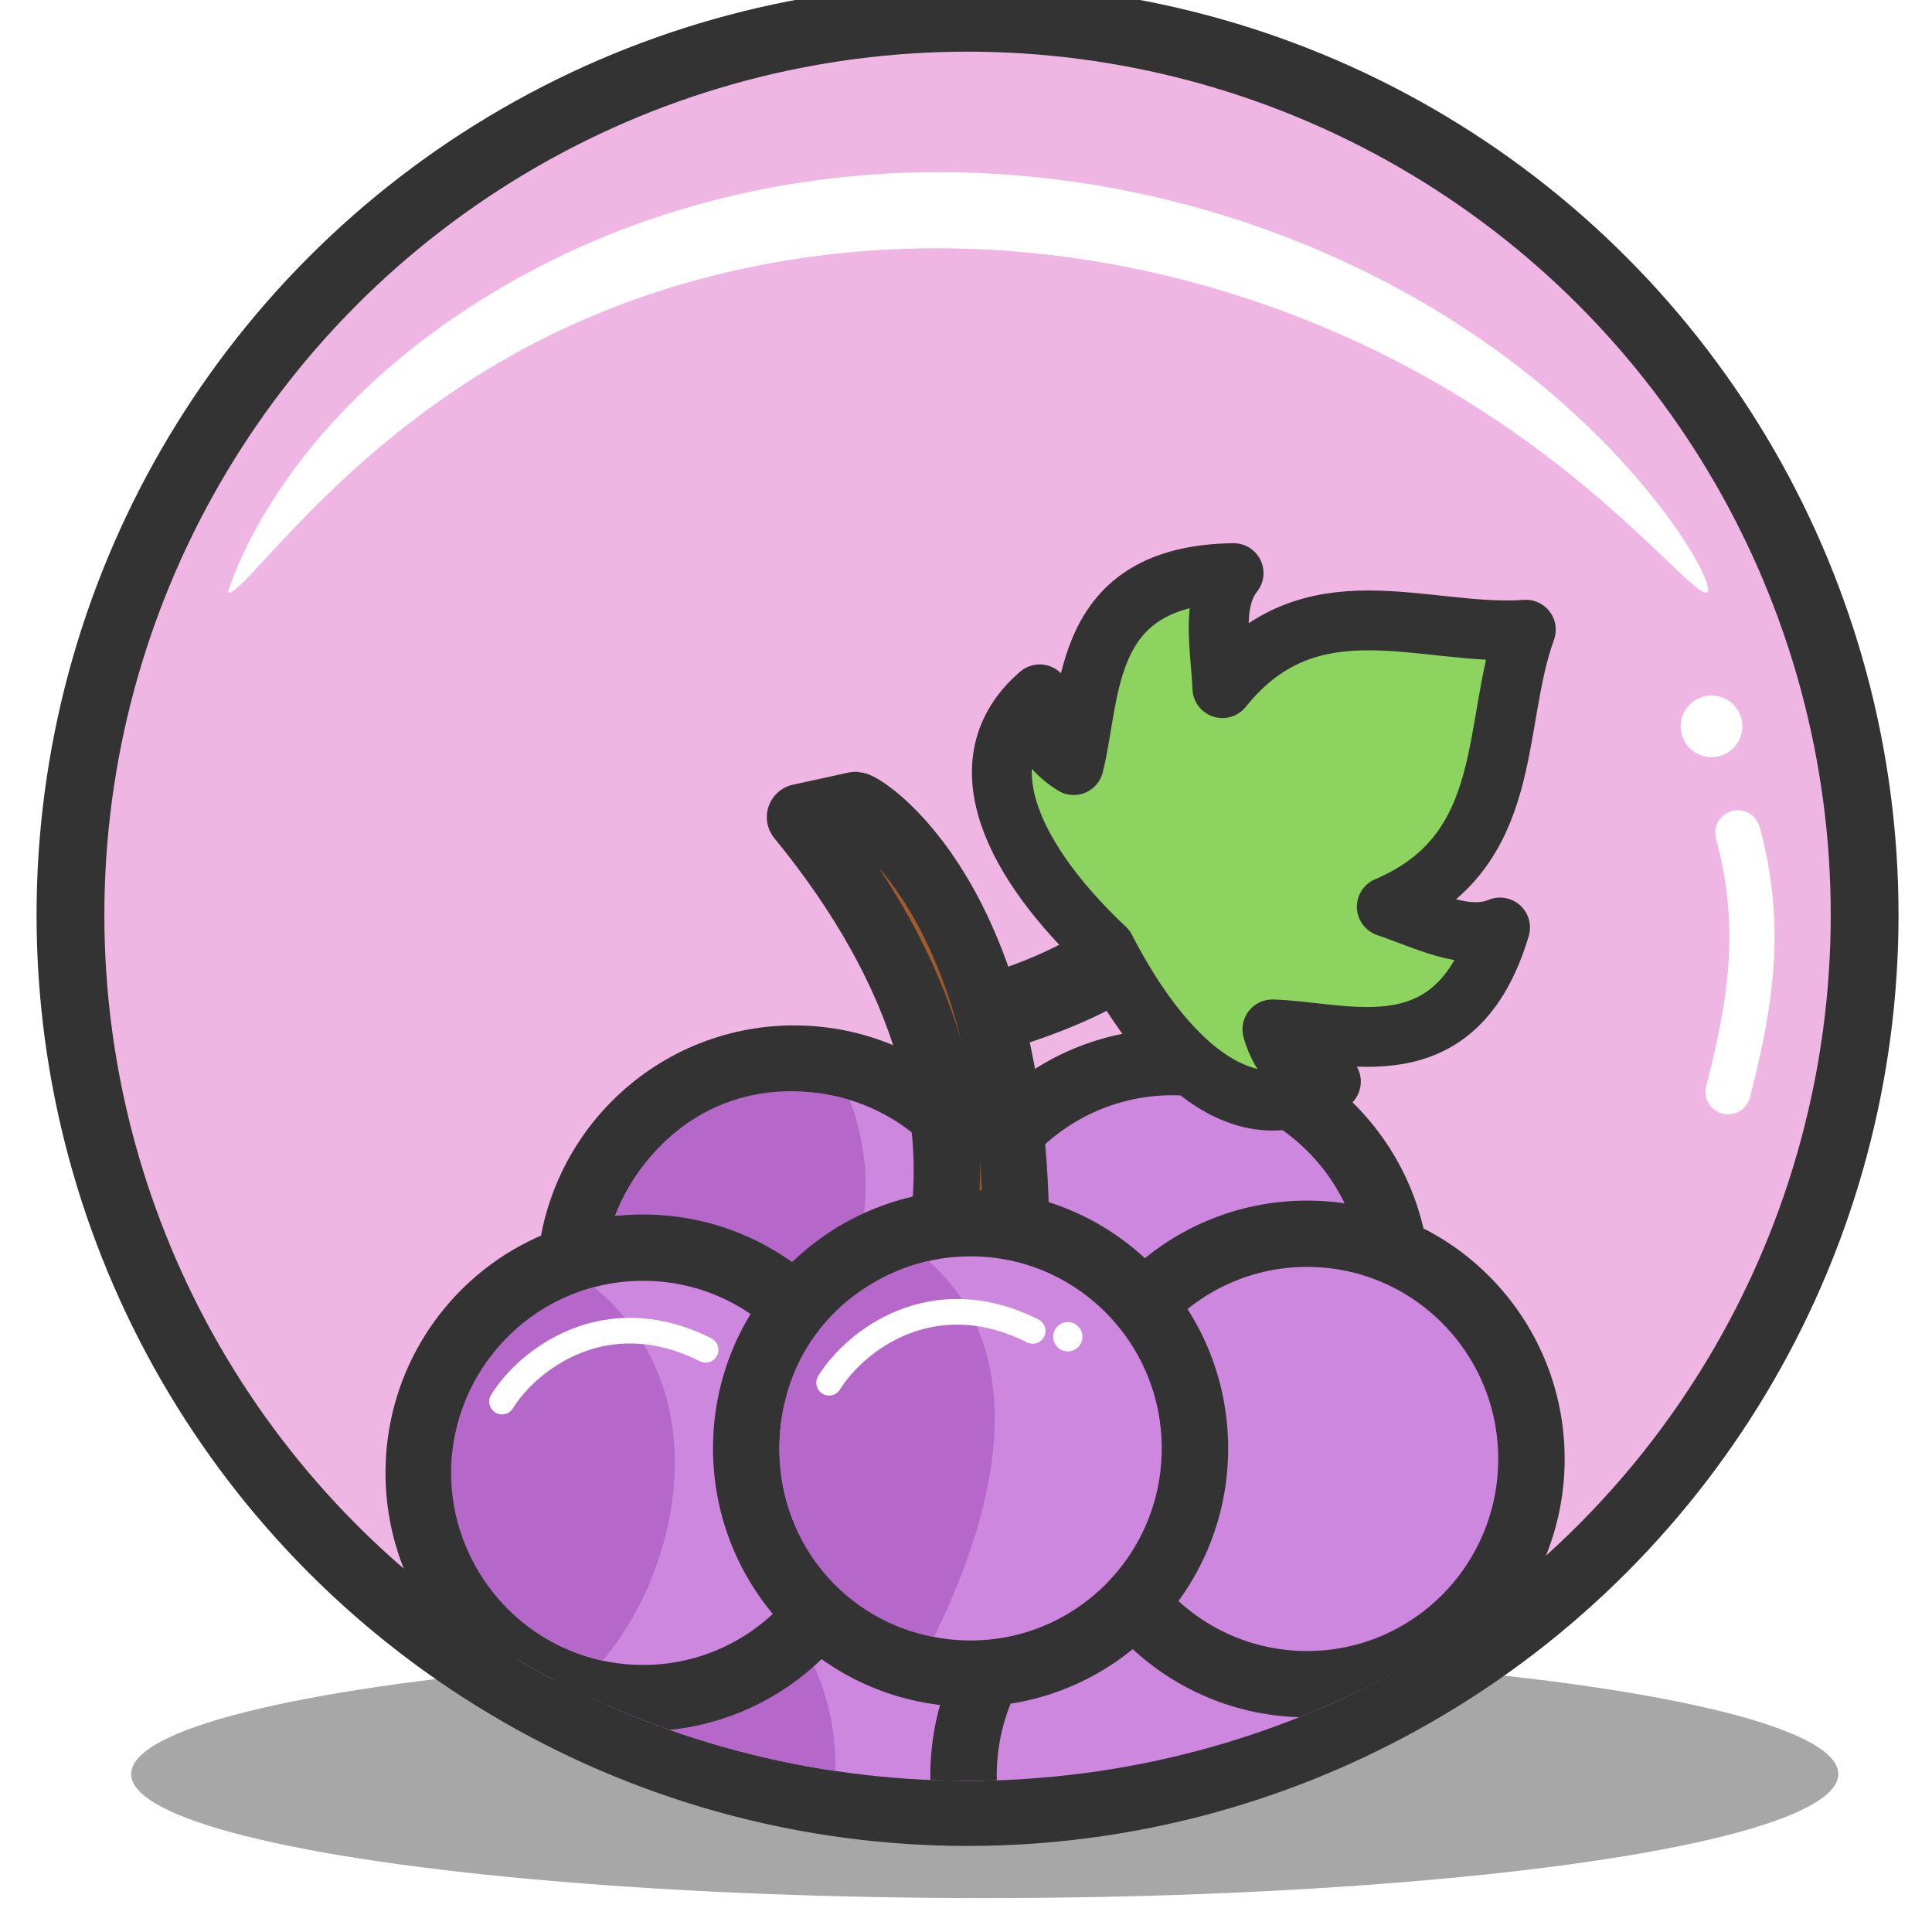 <?xml version="1.0" ?><svg height="128" id="svg6449" version="1.1" viewBox="0 0 33.867 33.867" width="128" xmlns="http://www.w3.org/2000/svg" xmlns:cc="http://creativecommons.org/ns#" xmlns:dc="http://purl.org/dc/elements/1.1/" xmlns:inkscape="http://www.inkscape.org/namespaces/inkscape" xmlns:rdf="http://www.w3.org/1999/02/22-rdf-syntax-ns#" xmlns:sodipodi="http://sodipodi.sourceforge.net/DTD/sodipodi-0.dtd" xmlns:svg="http://www.w3.org/2000/svg"><defs id="defs6443"><clipPath clipPathUnits="userSpaceOnUse" id="clipPath5143"><ellipse cx="209.948" cy="1573.112" id="ellipse5145" rx="55.764" ry="55.767" style="display:inline;opacity:0.435;fill:#ffaaaa;fill-rule:evenodd;stroke:#333333;stroke-width:4.214;stroke-linecap:round;stroke-linejoin:round;stroke-miterlimit:4;stroke-dasharray:none;stroke-dashoffset:6.6;stroke-opacity:1"/></clipPath><clipPath clipPathUnits="userSpaceOnUse" id="clipPath11046"><ellipse cx="209.948" cy="1380.626" id="ellipse11048" rx="55.764" ry="55.767" style="display:inline;opacity:0.476;fill:#ffaaaa;fill-rule:evenodd;stroke:#333333;stroke-width:4.214;stroke-linecap:round;stroke-linejoin:round;stroke-miterlimit:4;stroke-dasharray:none;stroke-dashoffset:6.6;stroke-opacity:1"/></clipPath><clipPath clipPathUnits="userSpaceOnUse" id="clipPath8754"><ellipse cx="205.483" cy="1298.398" id="ellipse8756" rx="78.184" ry="83.01" style="display:inline;opacity:0.419;fill:#ffaaaa;fill-opacity:1;fill-rule:evenodd;stroke:#333333;stroke-width:4.214;stroke-linecap:round;stroke-linejoin:round;stroke-miterlimit:4;stroke-dasharray:none;stroke-dashoffset:6.6;stroke-opacity:1"/></clipPath><clipPath clipPathUnits="userSpaceOnUse" id="clipPath5060"><ellipse cx="68.5" cy="1656.688" id="ellipse5062" rx="71.409" ry="71.224" style="display:inline;opacity:0.452;fill:#ffe680;fill-rule:evenodd;stroke:#333333;stroke-width:4.214;stroke-linecap:round;stroke-linejoin:round;stroke-miterlimit:4;stroke-dasharray:none;stroke-dashoffset:6.6;stroke-opacity:1"/></clipPath><clipPath clipPathUnits="userSpaceOnUse" id="clipPath6174"><ellipse cx="128.297" cy="1416.068" id="ellipse6176" rx="55.764" ry="55.767" style="display:inline;opacity:0.572;fill:#ff9696;fill-opacity:1;fill-rule:evenodd;stroke:#333333;stroke-width:4.214;stroke-linecap:round;stroke-linejoin:round;stroke-miterlimit:4;stroke-dasharray:none;stroke-dashoffset:6.6;stroke-opacity:1"/></clipPath><clipPath clipPathUnits="userSpaceOnUse" id="clipPath5292"><ellipse cx="554.685" cy="1234.8" id="ellipse5294" rx="46.906" ry="46.908" style="display:inline;opacity:0.469;fill:#ffaaaa;fill-rule:evenodd;stroke:#333333;stroke-width:3.562;stroke-linecap:round;stroke-linejoin:round;stroke-miterlimit:4;stroke-dasharray:none;stroke-dashoffset:6.6;stroke-opacity:1"/></clipPath><clipPath clipPathUnits="userSpaceOnUse" id="clipPath6537"><ellipse cx="2254.023" cy="1364.222" id="ellipse6539" rx="114.455" ry="114.413" style="display:inline;fill:#d9ed88;fill-opacity:0.6;fill-rule:evenodd;stroke:#333333;stroke-width:9;stroke-linecap:round;stroke-linejoin:round;stroke-miterlimit:4;stroke-dasharray:none;stroke-dashoffset:6.6;stroke-opacity:1"/></clipPath></defs><g id="layer1" transform="translate(0,-263.133)"><g id="g5638" transform="matrix(0.282,0,0,0.282,51.344,-276.854)"><g id="g11135" transform="translate(-331.875,585)"><ellipse cx="211.015" cy="1440.124" id="ellipse10928" rx="53.06" ry="7.711" style="opacity:0.694;fill:#808080;fill-rule:evenodd;stroke:none;stroke-width:0.473px;stroke-linecap:butt;stroke-linejoin:miter;stroke-opacity:1"/><ellipse cx="209.948" cy="1386.72" id="ellipse10930" rx="55.764" ry="55.767" style="display:inline;fill:#efb5e3;fill-opacity:1;fill-rule:evenodd;stroke:#333333;stroke-width:4.214;stroke-linecap:round;stroke-linejoin:round;stroke-miterlimit:4;stroke-dasharray:none;stroke-dashoffset:6.6;stroke-opacity:1"/><path d="m 257.832,1381.617 c 1.652,6.046 0.686,11.048 -0.61,16.095" id="path10932" style="opacity:1;fill:none;fill-opacity:0;fill-rule:evenodd;stroke:#ffffff;stroke-width:2.81;stroke-linecap:round;stroke-linejoin:round;stroke-miterlimit:4;stroke-dasharray:none;stroke-dashoffset:0;stroke-opacity:1"/><ellipse cx="386.077" cy="1344.322" id="ellipse10934" rx="1.683" ry="1.683" style="fill:#ffffff;fill-opacity:1;fill-rule:evenodd;stroke:#ffffff;stroke-width:0.468px;stroke-linecap:butt;stroke-linejoin:miter;stroke-opacity:1" transform="rotate(5.469)"/><g clip-path="url(#clipPath11046)" id="g11042" transform="translate(0,4.15)"><g id="g10926" style="stroke-width:6.813;stroke-miterlimit:4;stroke-dasharray:none" transform="matrix(0.606,0,0,0.605,43.69,379.852)"><g id="g10876" style="stroke-width:6.813;stroke-miterlimit:4;stroke-dasharray:none"><ellipse cx="256.561" cy="1695.284" id="circle10596" rx="23.015" ry="23.14" style="fill:#cd87de;fill-opacity:1;fill-rule:evenodd;stroke:#333333;stroke-width:6.813;stroke-linecap:round;stroke-linejoin:round;stroke-miterlimit:4;stroke-dasharray:none;stroke-opacity:1"/><path d="m 262.276,1676.401 c -9.093,-2.673 -17.785,0.699 -22.628,8.907 -5.018,8.527 -3.116,18.365 4.198,24.768 12.757,-4.512 24.439,-17.165 18.43,-33.675 z" id="path10860" style="opacity:1;vector-effect:none;fill:#b567ca;fill-opacity:1;fill-rule:evenodd;stroke:none;stroke-width:6.813;stroke-linecap:round;stroke-linejoin:round;stroke-miterlimit:4;stroke-dasharray:none;stroke-dashoffset:0;stroke-opacity:1"/></g><ellipse cx="295.391" cy="1695.646" id="circle10606" rx="23.015" ry="23.14" style="fill:#cd87de;fill-opacity:1;fill-rule:evenodd;stroke:#333333;stroke-width:6.813;stroke-linecap:round;stroke-linejoin:round;stroke-miterlimit:4;stroke-dasharray:none;stroke-opacity:1"/></g><g id="g10942" style="stroke-width:4.435;stroke-miterlimit:4;stroke-dasharray:none" transform="matrix(0.931,0,0,0.93,10.525,97.867)"><path d="m 212.059,1389.39 c 10.54,-2.486 13.327,-5.412 13.341,-5.535 l -0.371,-0.626 c -4.08,2.682 -8.374,4.458 -12.614,4.984 z" id="path10831" style="fill:#8dd35f;fill-opacity:1;fill-rule:evenodd;stroke:#333333;stroke-width:4.435;stroke-linecap:round;stroke-linejoin:round;stroke-miterlimit:4;stroke-dasharray:none;stroke-dashoffset:0;stroke-opacity:1"/><path d="m 251.477,1362.338 c -6.782,0.492 -14.369,-3.454 -20.257,3.905 -0.111,-2.646 -0.802,-5.74 0.745,-7.689 -10.208,0.137 -9.448,7.944 -10.674,12.833 -1.854,-1.151 -2.565,-2.744 -2.272,-4.729 -5.296,4.555 -1.496,11.454 4.387,16.993 3.689,7.204 9.249,12.767 15.056,8.892 -1.979,-0.259 -3.309,-1.383 -3.902,-3.491 5.012,0.152 12.273,3.024 15.197,-6.811 -2.288,0.962 -5.059,-0.552 -7.56,-1.384 8.652,-3.68 6.953,-12.098 9.28,-18.521 z" id="path10772" style="fill:#8dd35f;fill-rule:evenodd;stroke:#333333;stroke-width:3.998;stroke-linecap:round;stroke-linejoin:round;stroke-miterlimit:4;stroke-dasharray:none;stroke-opacity:1"/></g><path d="m 212.866,1406.28 c 1.193,-23.899 -9.318,-30.497 -9.884,-30.543 l -3.449,0.754 c 7.743,9.46 10.901,19.291 8.155,28.849 z" id="path10618" style="fill:#a05a2c;fill-opacity:1;fill-rule:evenodd;stroke:#333333;stroke-width:4.125;stroke-linecap:round;stroke-linejoin:round;stroke-miterlimit:4;stroke-dasharray:none;stroke-dashoffset:0;stroke-opacity:1"/><g id="g10920" style="stroke-width:6.813;stroke-miterlimit:4;stroke-dasharray:none" transform="matrix(0.606,0,0,0.605,43.69,379.852)"><g id="g10884" style="stroke-width:6.813;stroke-miterlimit:4;stroke-dasharray:none"><ellipse cx="275.743" cy="1775.457" id="circle10733" rx="23.015" ry="23.14" style="fill:#cd87de;fill-opacity:1;fill-rule:evenodd;stroke:#333333;stroke-width:6.813;stroke-linecap:round;stroke-linejoin:round;stroke-miterlimit:4;stroke-dasharray:none;stroke-opacity:1"/><path d="m 270.431,1755.064 c -9.277,2.474 -15.67,10.873 -15.673,20.403 0.007,9.893 7.193,17.186 16.934,19.307 8.698,-10.365 12.299,-28.538 -1.26,-39.71 z" id="path10864" style="opacity:1;vector-effect:none;fill:#b567ca;fill-opacity:1;fill-rule:evenodd;stroke:none;stroke-width:6.813;stroke-linecap:round;stroke-linejoin:round;stroke-miterlimit:4;stroke-dasharray:none;stroke-dashoffset:0;stroke-opacity:1"/></g><g id="g10880" style="stroke-width:6.813;stroke-miterlimit:4;stroke-dasharray:none"><ellipse cx="257.047" cy="1746.178" id="circle10729" rx="23.015" ry="23.14" style="fill:#cd87de;fill-opacity:1;fill-rule:evenodd;stroke:#333333;stroke-width:6.813;stroke-linecap:round;stroke-linejoin:round;stroke-miterlimit:4;stroke-dasharray:none;stroke-opacity:1"/><path d="m 251.716,1725.757 c -9.277,2.474 -15.67,10.873 -15.673,20.403 0.007,9.893 7.398,17.254 17.139,19.375 8.698,-10.365 12.094,-28.607 -1.466,-39.779 z" id="path10862" style="opacity:1;vector-effect:none;fill:#b567ca;fill-opacity:1;fill-rule:evenodd;stroke:none;stroke-width:6.813;stroke-linecap:round;stroke-linejoin:round;stroke-miterlimit:4;stroke-dasharray:none;stroke-dashoffset:0;stroke-opacity:1"/></g><ellipse cx="296.956" cy="1745.816" id="circle10731" rx="23.015" ry="23.14" style="fill:#cd87de;fill-opacity:1;fill-rule:evenodd;stroke:#333333;stroke-width:6.813;stroke-linecap:round;stroke-linejoin:round;stroke-miterlimit:4;stroke-dasharray:none;stroke-opacity:1"/><ellipse cx="309.18" cy="1713.283" id="circle10727" rx="23.015" ry="23.14" style="fill:#cd87de;fill-opacity:1;fill-rule:evenodd;stroke:#333333;stroke-width:6.813;stroke-linecap:round;stroke-linejoin:round;stroke-miterlimit:4;stroke-dasharray:none;stroke-opacity:1"/><g id="g10872" style="stroke-width:6.813;stroke-miterlimit:4;stroke-dasharray:none"><ellipse cx="241.071" cy="1714.713" id="circle10586" rx="23.015" ry="23.14" style="fill:#cd87de;fill-opacity:1;fill-rule:evenodd;stroke:#333333;stroke-width:6.813;stroke-linecap:round;stroke-linejoin:round;stroke-miterlimit:4;stroke-dasharray:none;stroke-opacity:1"/><path d="m 236.037,1695.637 c -8.686,2.291 -14.659,10.245 -14.662,19.07 0.007,9.162 6.417,17.331 15.536,19.295 8.144,-9.599 11.821,-28.02 -0.874,-38.365 z" id="path10858" style="opacity:1;vector-effect:none;fill:#b567ca;fill-opacity:1;fill-rule:evenodd;stroke:none;stroke-width:6.344;stroke-linecap:round;stroke-linejoin:round;stroke-miterlimit:4;stroke-dasharray:none;stroke-dashoffset:0;stroke-opacity:1"/></g><g id="g10868" style="stroke-width:6.813;stroke-miterlimit:4;stroke-dasharray:none"><ellipse cx="274.665" cy="1712.199" id="circle10598" rx="23.015" ry="23.14" style="fill:#cd87de;fill-opacity:1;fill-rule:evenodd;stroke:#333333;stroke-width:6.813;stroke-linecap:round;stroke-linejoin:round;stroke-miterlimit:4;stroke-dasharray:none;stroke-opacity:1"/><path d="m 270.344,1692.942 c -9.207,2.23 -15.289,9.79 -15.293,19.32 0.007,9.893 6.973,17.694 15.858,19.302 7.958,-16.171 8.839,-30.33 -0.566,-38.622 z" id="path10849" style="opacity:1;vector-effect:none;fill:#b567ca;fill-opacity:1;fill-rule:evenodd;stroke:none;stroke-width:6.813;stroke-linecap:round;stroke-linejoin:round;stroke-miterlimit:4;stroke-dasharray:none;stroke-dashoffset:0;stroke-opacity:1"/></g></g></g><path d="m 163.965,1366.657 c 0.037,0.023 3.198,-11.861 19.45,-20.278 7.246,-3.738 16.256,-6.074 26.245,-5.81 0.123,0 0.246,0.01 0.369,0.011 10.204,0.329 19.272,3.23 26.479,7.098 7.383,3.959 12.457,8.757 15.543,12.475 3.093,3.726 4.193,6.283 3.888,6.504 -0.398,0.288 -2.166,-1.767 -5.614,-4.845 -3.465,-3.093 -8.588,-7.13 -15.665,-10.479 -6.905,-3.265 -15.369,-5.728 -24.782,-6.023 -0.113,0 -0.227,-0.01 -0.341,-0.01 -9.204,-0.23 -17.497,1.683 -24.307,4.801 -7.219,3.29 -12.434,7.837 -15.776,11.173 -3.39,3.384 -5.057,5.654 -5.489,5.382 z" id="path10936" style="opacity:1;fill:#ffffff;fill-opacity:1;fill-rule:evenodd;stroke:none;stroke-width:9.465;stroke-linecap:round;stroke-linejoin:round;stroke-miterlimit:4;stroke-dasharray:none;stroke-dashoffset:0;stroke-opacity:1"/></g><path d="m -117.878,1997.579 c -6.215,-3.122 -11.03,0.6 -12.655,3.22" id="path11379" style="opacity:1;fill:none;fill-opacity:1;fill-rule:evenodd;stroke:#ffffff;stroke-width:1.594;stroke-linecap:round;stroke-linejoin:round;stroke-miterlimit:4;stroke-dasharray:none;stroke-dashoffset:0;stroke-opacity:1"/><ellipse cx="-1609.391" cy="-1190.514" id="ellipse11381" rx="0.91" ry="0.91" style="fill:#ffffff;fill-opacity:1;fill-rule:evenodd;stroke:none;stroke-width:0.291px;stroke-linecap:butt;stroke-linejoin:miter;stroke-opacity:1" transform="matrix(0.64,-0.768,-0.768,-0.64,0,0)"/><path d="m -138.21,1998.751 c -6.215,-3.122 -11.03,0.6 -12.655,3.22" id="path11387" style="opacity:1;fill:none;fill-opacity:1;fill-rule:evenodd;stroke:#ffffff;stroke-width:1.594;stroke-linecap:round;stroke-linejoin:round;stroke-miterlimit:4;stroke-dasharray:none;stroke-dashoffset:0;stroke-opacity:1"/></g></g></svg>